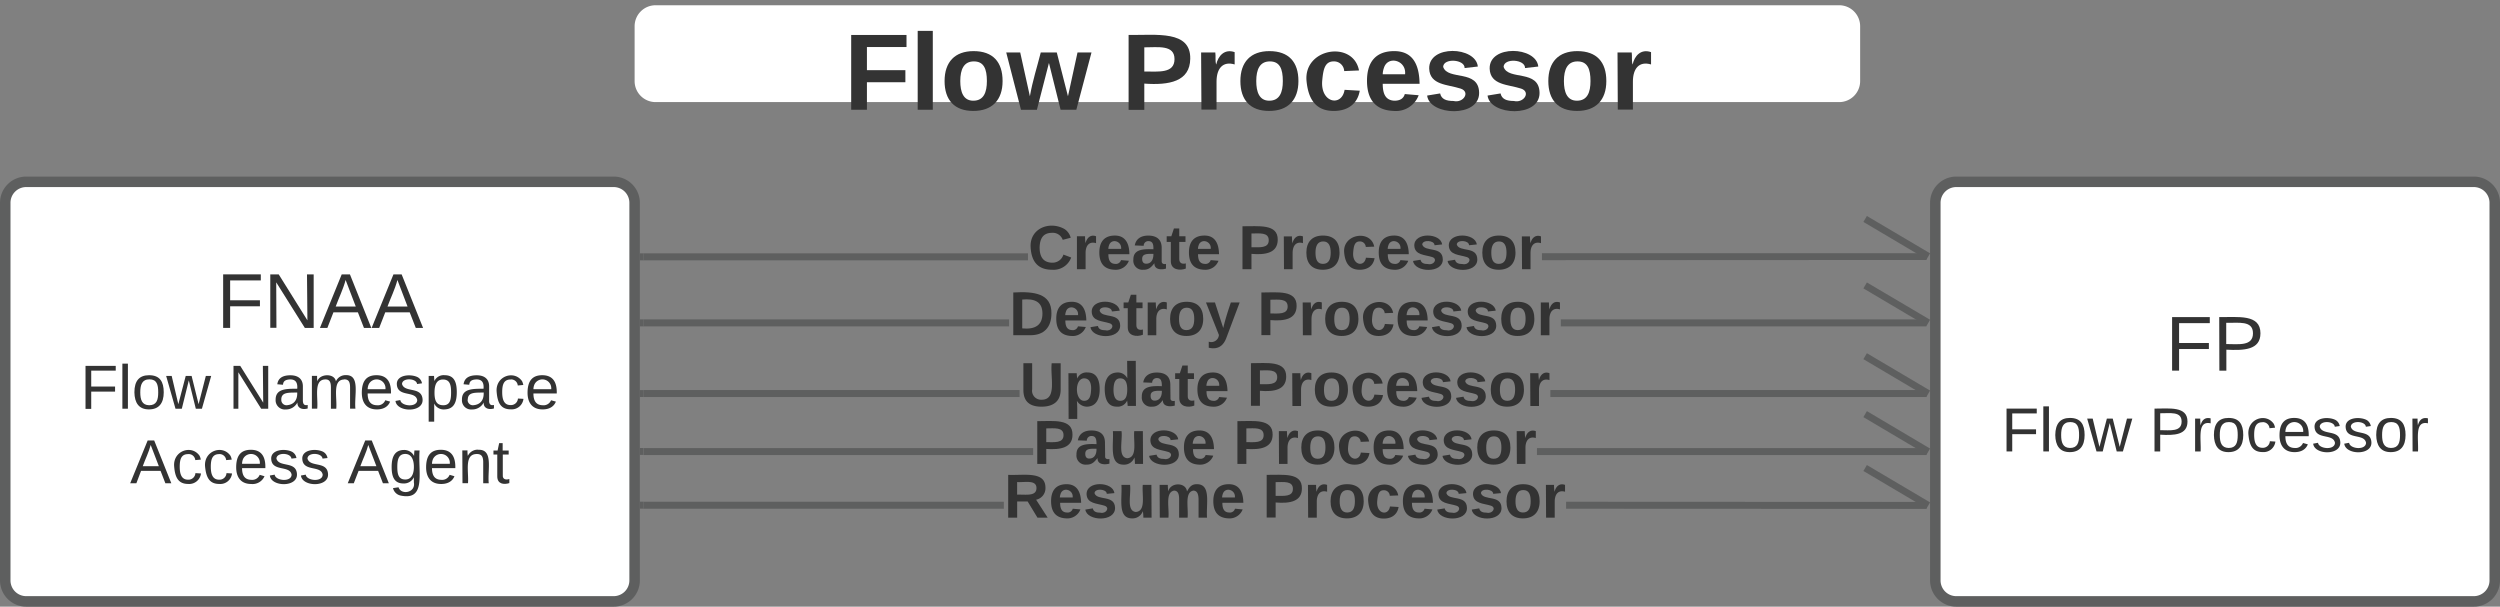 <?xml version="1.0" encoding="UTF-8"?>
<svg data-name="Layer 1" version="1.1" viewBox="0 0 715 173.5" xmlns="http://www.w3.org/2000/svg">
 <rect x="0" y="0" width="715" height="173.5" fill="#808080" stroke="none"/>
 <title>Figure6</title>
 <defs>
  <style>.cls-1,.cls-4{fill:#fff;stroke-width:3px;}.cls-1{stroke:#5e5f5f;}.cls-2{fill:#333;}.cls-3{fill:#5e5f5f;}.cls-4{stroke:#010101;stroke-opacity:0;}</style>
 </defs>
 <path class="cls-1" d="M1.5,58a6,6,0,0,1,6-6h168a6,6,0,0,1,6,6V166a6,6,0,0,1-6,6H7.5a6,6,0,0,1-6-6Z"/>
 <g id="bh">
  <path id="gw" class="cls-2" d="M65.82,80.2v5.68h8.52V87.6H65.82v6.18h-2V78.47H74.59V80.2H65.82"/>
  <path id="gf" class="cls-2" d="M87.18,93.78,79,80.75l.06,13H77.3V78.47h2.41l8.21,13.15L87.8,78.47h1.91V93.78H87.18"/>
  <path id="gz" class="cls-2" d="M104.09,93.78l-1.73-4.45h-7l-1.73,4.45H91.5l6.23-15.31h2.35l6.11,15.31Zm-2.34-6.11-2.9-7.6c-.75,2.78-1.92,5.07-2.84,7.6h5.74"/>
  <path class="cls-2" d="M118.91,93.78l-1.73-4.45h-7l-1.73,4.45h-2.16l6.24-15.31h2.34L121,93.78Zm-2.35-6.11-2.9-7.6c-.74,2.78-1.91,5.07-2.84,7.6h5.74" data-name="gz"/>
 </g>
 <g id="bi">
  <path class="cls-2" d="M26.09,106v4.55h6.82V112H26.09v4.94H24.46V104.64H33.1V106h-7" data-name="gw"/>
  <path id="gx" class="cls-2" d="M35,116.89V104h1.58v12.89H35"/>
  <path id="gj" class="cls-2" d="m42.64 107.31c3.06 0 4.19 1.83 4.19 4.89s-1.33 4.89-4.24 4.89-4.1-1.93-4.15-4.89c0-3.26 1.38-4.89 4.2-4.89zm0 8.59c2.17 0 2.61-1.53 2.61-3.7s-0.39-3.71-2.51-3.71-2.62 1.58-2.62 3.71 0.49 3.65 2.52 3.7"/>
  <path id="gi" class="cls-2" d="M57.75,116.89H56l-2-8.1-2,8.1H50.19l-2.67-9.38H49.1L51,115.6l2.12-8.09h1.68l2,8.09,2.07-8.09h1.53"/>
 </g>
 <g id="bj">
  <path class="cls-2" d="m74.69 116.89-6.52-10.42v10.42h-1.39v-12.25h1.93l6.57 10.52-0.1-10.52h1.53v12.25h-2" data-name="gf"/>
  <path id="gn" class="cls-2" d="M85.06,115.11a3.67,3.67,0,0,1-3.36,2,2.64,2.64,0,0,1-2.87-2.82c0-3.16,3.11-3.11,6.18-3.11.14-1.73-.45-2.67-2-2.67-1.18.05-2,.35-2.07,1.53l-1.63-.14c.24-1.83,1.63-2.57,3.75-2.57s3.56,1,3.56,3.16v4c0,1,.34,1.58,1.38,1.33v1C86.44,117.28,85,116.74,85.06,115.11Zm-4.6-.84A1.49,1.49,0,0,0,82,115.9c2-.15,3.11-1.43,3-3.65-2.13.1-4.55-.25-4.55,2"/>
  <path id="gC" class="cls-2" d="M98.34,108.54c-3.31.15-1.88,5.19-2.17,8.35H94.64v-6c0-1.43-.25-2.47-1.73-2.37-3.26.2-1.88,5.14-2.18,8.35H89.2l0-9.38h1.49a8.79,8.79,0,0,0,.09,1.58c.5-2.18,4.89-2.47,5.29,0a3,3,0,0,1,2.86-1.78c4.2-.1,2.32,5.88,2.72,9.58h-1.53v-6c0-1.43-.25-2.42-1.73-2.37"/>
  <path id="gg" class="cls-2" d="m107.67 107.31c3.11 0 4.25 2.07 4.15 5.23h-6.67c0 2 0.7 3.31 2.62 3.36a2.29 2.29 0 0 0 2.42-1.43l1.38 0.39c-0.54 1.39-1.82 2.23-3.8 2.23-2.86 0-4.34-1.83-4.29-4.94s1.28-4.84 4.19-4.84zm2.57 4a2.53 2.53 0 0 0-4.79-1.38 3.53 3.53 0 0 0-0.3 1.38h5.09"/>
  <path id="gu" class="cls-2" d="M119.28,109.83c-.15-1.68-4.25-1.88-4.3,0,.74,2.61,5.68.59,5.88,4.44s-7.41,3.66-7.75.4l1.38-.25c.2,1.78,4.79,2.22,4.84,0-.5-2.77-5.58-.74-5.83-4.44-.2-2.82,4-3.12,6-2.08a2.48,2.48,0,0,1,1.19,1.73"/>
  <path id="gq" class="cls-2" d="m127.18 107.31c2.72 0 3.46 2 3.46 4.84s-0.79 4.84-3.46 4.94a3 3 0 0 1-3-1.68v5.18h-1.58v-13.08h1.53l0.1 1.48a2.9 2.9 0 0 1 2.95-1.68zm-0.4 8.59c2 0 2.23-1.68 2.23-3.7s-0.3-3.61-2.23-3.66-2.51 1.58-2.51 3.76 0.49 3.6 2.51 3.6"/>
  <path class="cls-2" d="M138.34,115.11a3.66,3.66,0,0,1-3.36,2,2.63,2.63,0,0,1-2.86-2.82c-.05-3.16,3.11-3.11,6.17-3.11.15-1.73-.44-2.67-2-2.67-1.19.05-2,.35-2.08,1.53l-1.63-.14c.25-1.83,1.63-2.57,3.76-2.57s3.55,1,3.55,3.16v4c-.05,1,.35,1.58,1.38,1.33v1C139.72,117.28,138.24,116.74,138.34,115.11Zm-4.59-.84a1.49,1.49,0,0,0,1.58,1.63c2-.15,3.11-1.43,3-3.65-2.12.1-4.54-.25-4.54,2" data-name="gn"/>
  <path id="gp" class="cls-2" d="M146,108.54c-2,0-2.37,1.63-2.37,3.61s.45,3.7,2.37,3.7a2,2,0,0,0,2.13-1.87l1.58.09a3.39,3.39,0,0,1-3.66,3c-2.91,0-3.75-2-4-4.89-.49-4.6,5-6.47,7.26-3.16a3.91,3.91,0,0,1,.35,1.08l-1.58.15a1.89,1.89,0,0,0-2-1.73"/>
  <path class="cls-2" d="m155.08 107.31c3.11 0 4.25 2.07 4.15 5.23h-6.67c0 2 0.69 3.31 2.62 3.36a2.3 2.3 0 0 0 2.42-1.43l1.38 0.39c-0.54 1.39-1.83 2.23-3.8 2.23-2.86 0-4.35-1.83-4.3-4.94s1.29-4.84 4.2-4.84zm2.57 4a2.53 2.53 0 0 0-4.79-1.38 3.53 3.53 0 0 0-0.3 1.38h5.09" data-name="gg"/>
 </g>
 <g id="bk">
  <path class="cls-2" d="M47.3,138.22l-1.38-3.55H40.34L39,138.22H37.23l5-12.24h1.87L49,138.22Zm-1.87-4.89-2.33-6.07c-.59,2.22-1.53,4-2.27,6.07h4.6" data-name="gz"/>
  <path class="cls-2" d="M53.77,129.88c-2,0-2.37,1.63-2.37,3.6s.45,3.71,2.37,3.71a2,2,0,0,0,2.12-1.88l1.59.1a3.4,3.4,0,0,1-3.66,3c-2.91,0-3.75-2-4-4.89-.49-4.59,5-6.47,7.26-3.16a4,4,0,0,1,.35,1.09l-1.58.14a1.89,1.89,0,0,0-2-1.72" data-name="gp"/>
  <path class="cls-2" d="M62.66,129.88c-2,0-2.37,1.63-2.37,3.6s.44,3.71,2.37,3.71a2,2,0,0,0,2.12-1.88l1.58.1a3.38,3.38,0,0,1-3.65,3c-2.91,0-3.75-2-4.05-4.89-.49-4.59,5-6.47,7.26-3.16a4,4,0,0,1,.35,1.09l-1.59.14a1.88,1.88,0,0,0-2-1.72" data-name="gp"/>
  <path class="cls-2" d="m71.75 128.64c3.11 0 4.24 2.08 4.14 5.24h-6.66c0 2 0.69 3.31 2.62 3.35a2.3 2.3 0 0 0 2.42-1.43l1.38 0.4a3.72 3.72 0 0 1-3.8 2.22c-2.87 0-4.35-1.83-4.3-4.94s1.28-4.84 4.2-4.84zm2.56 4a2.53 2.53 0 0 0-4.79-1.38 3.73 3.73 0 0 0-0.29 1.38h5.08" data-name="gg"/>
  <path class="cls-2" d="M83.35,131.16c-.15-1.68-4.25-1.88-4.29,0,.74,2.62,5.67.59,5.87,4.44s-7.41,3.66-7.75.4l1.38-.25c.2,1.78,4.79,2.23,4.84,0-.49-2.76-5.58-.74-5.83-4.44-.19-2.82,4.05-3.11,6-2.08A2.47,2.47,0,0,1,84.78,131" data-name="gu"/>
  <path class="cls-2" d="M92.24,131.16c-.15-1.68-4.25-1.88-4.3,0,.74,2.62,5.68.59,5.88,4.44s-7.41,3.66-7.75.4l1.38-.25c.2,1.78,4.79,2.23,4.84,0-.49-2.76-5.58-.74-5.83-4.44-.19-2.82,4.05-3.11,6-2.08A2.5,2.5,0,0,1,93.67,131" data-name="gu"/>
 </g>
 <g id="g">
  <path class="cls-2" d="m109.52 138.22-1.38-3.55h-5.58l-1.38 3.55h-1.73l5-12.24h1.87l4.89 12.24zm-1.87-4.89-2.32-6.07c-0.6 2.22-1.53 4-2.27 6.07h4.59" data-name="gz"/>
  <path id="gy" class="cls-2" d="M120,128.84c-.49,6.17,2,14.47-5.43,12.89a2.83,2.83,0,0,1-2.17-2.13l1.58-.24c.74,2.32,4.94,1.58,4.39-1.38v-1.49a3.11,3.11,0,0,1-3,1.78c-2.66,0-3.36-2-3.36-4.74s.79-4.79,3.51-4.84a3.16,3.16,0,0,1,2.91,1.73,15.75,15.75,0,0,1,.1-1.58Zm-4.09,8.3c1.77,0,2.46-1.58,2.46-3.61s-.69-3.7-2.46-3.7c-1.93,0-2.28,1.68-2.28,3.7s.3,3.61,2.28,3.61"/>
  <path class="cls-2" d="m126.07 128.64c3.11 0 4.24 2.08 4.15 5.24h-6.67c0 2 0.69 3.31 2.62 3.35a2.3 2.3 0 0 0 2.42-1.43l1.38 0.4c-0.54 1.38-1.83 2.22-3.8 2.22-2.87 0-4.35-1.83-4.3-4.94s1.28-4.84 4.2-4.84zm2.57 4a2.53 2.53 0 0 0-4.79-1.38 3.53 3.53 0 0 0-0.3 1.38h5.09" data-name="gg"/>
  <path id="gr" class="cls-2" d="M136.78,128.64c4.4-.2,2.62,5.73,3,9.58h-1.58v-6c0-1.53-.4-2.42-1.93-2.37-3.55.1-2.17,5-2.42,8.34h-1.58l-.05-9.38h1.48a7.93,7.93,0,0,0,.1,1.58,3.11,3.11,0,0,1,3-1.78"/>
  <path id="gh" class="cls-2" d="M143.8,135.9c-.1,1.19.89,1.43,1.87,1.09v1.18c-1.63.5-3.45.25-3.45-1.92V130h-1.09v-1.14h1.18l.45-2.12h1v2.12h1.72V130H143.8v5.92"/>
 </g>
 <path class="cls-1" d="m553.5 58a6 6 0 0 1 6-6h148a6 6 0 0 1 6 6v108a6 6 0 0 1-6 6h-148a6 6 0 0 1-6-6z"/>
 <g id="bl">
  <path class="cls-2" d="M623.22,92.42V98.1h8.52v1.72h-8.52V106h-2V90.69H632v1.73h-8.77" data-name="gw"/>
  <path id="gm" class="cls-2" d="M634.7,90.69c5.37.06,11.79-.93,11.79,4.63,0,4.81-4.75,4.94-9.75,4.69v6h-2Zm2,7.71c3.52,0,7.65.68,7.65-3.08s-4.19-2.9-7.65-3V98.4"/>
 </g>
 <g data-name="bi">
  <path class="cls-2" d="m575.5 118.24v4.55h6.81v1.38h-6.81v4.94h-1.63v-12.25h8.64v1.38h-7" data-name="gw"/>
  <path class="cls-2" d="M584.39,129.11V116.22H586v12.89h-1.58" data-name="gx"/>
  <path class="cls-2" d="m592 119.53c3.06 0 4.2 1.82 4.2 4.89s-1.33 4.89-4.25 4.89-4.1-1.93-4.14-4.89c0.04-3.26 1.42-4.89 4.19-4.89zm0 8.59c2.18 0 2.62-1.53 2.62-3.7s-0.39-3.71-2.52-3.71-2.61 1.58-2.61 3.71 0.49 3.65 2.51 3.7" data-name="gj"/>
  <path class="cls-2" d="m607.15 129.11h-1.77l-2-8.1-2 8.1h-1.78l-2.67-9.39h1.58l1.93 8.1 2.12-8.1h1.68l2 8.1 2.07-8.1h1.53" data-name="gi"/>
 </g>
 <g id="bm">
  <path class="cls-2" d="M616.19,116.86c4.3,0,9.43-.74,9.43,3.7,0,3.86-3.8,4-7.8,3.76v4.79h-1.63Zm1.63,6.17c2.82,0,6.12.55,6.12-2.47s-3.35-2.32-6.12-2.37V123" data-name="gm"/>
  <path id="gk" class="cls-2" d="M632.19,121.06c-3.85-.79-2.62,4.49-2.81,8.05H627.8l0-9.39h1.48a11.79,11.79,0,0,0,.1,1.93c.29-1.33,1.13-2.42,2.86-2v1.43"/>
  <path class="cls-2" d="m637.38 119.53c3.06 0 4.19 1.82 4.19 4.89s-1.33 4.89-4.24 4.89-4.1-1.93-4.15-4.89c0-3.26 1.38-4.89 4.2-4.89zm0 8.59c2.17 0 2.61-1.53 2.61-3.7s-0.39-3.71-2.51-3.71-2.62 1.58-2.62 3.71 0.49 3.65 2.52 3.7" data-name="gj"/>
  <path class="cls-2" d="M647.06,120.76c-2,0-2.37,1.63-2.37,3.61s.44,3.7,2.37,3.7a2,2,0,0,0,2.12-1.88l1.58.1a3.39,3.39,0,0,1-3.65,3c-2.92,0-3.76-2-4.05-4.89-.5-4.6,5-6.47,7.25-3.16a3.91,3.91,0,0,1,.35,1.08l-1.58.15a1.89,1.89,0,0,0-2-1.73" data-name="gp"/>
  <path class="cls-2" d="m656.14 119.53c3.11 0 4.25 2.07 4.15 5.23h-6.67c0 2 0.69 3.31 2.62 3.36a2.3 2.3 0 0 0 2.42-1.43l1.38 0.39c-0.54 1.39-1.82 2.23-3.8 2.23-2.86 0-4.34-1.83-4.3-4.94s1.29-4.84 4.2-4.84zm2.57 4a2.53 2.53 0 0 0-4.79-1.39 3.58 3.58 0 0 0-0.3 1.39h5.09" data-name="gg"/>
  <path class="cls-2" d="M667.75,122.05c-.15-1.68-4.25-1.88-4.3,0,.74,2.61,5.68.59,5.88,4.44s-7.41,3.65-7.76.4l1.39-.25c.19,1.78,4.79,2.22,4.84,0-.5-2.77-5.58-.74-5.83-4.45-.2-2.81,4-3.11,6-2.07a2.48,2.48,0,0,1,1.19,1.73" data-name="gu"/>
  <path class="cls-2" d="M676.64,122.05c-.15-1.68-4.25-1.88-4.3,0,.74,2.61,5.68.59,5.88,4.44s-7.41,3.65-7.76.4l1.39-.25c.19,1.78,4.79,2.22,4.84,0-.5-2.77-5.58-.74-5.83-4.45-.2-2.81,4-3.11,6-2.07a2.48,2.48,0,0,1,1.19,1.73" data-name="gu"/>
  <path class="cls-2" d="m683.8 119.53c3.06 0 4.19 1.82 4.19 4.89s-1.33 4.89-4.24 4.89-4.1-1.93-4.15-4.89c0-3.26 1.4-4.89 4.2-4.89zm0 8.59c2.17 0 2.61-1.53 2.61-3.7s-0.39-3.71-2.51-3.71-2.62 1.58-2.62 3.71 0.49 3.65 2.52 3.7" data-name="gj"/>
  <path class="cls-2" d="M694.36,121.06c-3.85-.79-2.61,4.49-2.81,8.05H690l-.05-9.39h1.48a11.79,11.79,0,0,0,.1,1.93c.3-1.33,1.14-2.42,2.86-2v1.43" data-name="gk"/>
 </g>
 <path class="cls-3" d="m294 74.45h-110v-2h110m257 1.9-110 0.06v-2h110"/>
 <path class="cls-3" d="m184 74.45h-1v-2h1m368 0-1 1.72-18.07-10.7 1-1.7"/>
 <g id="aT">
  <path id="hq" class="cls-2" d="M297.33,70.78c0,2.62,1,4.3,3.6,4.35a3.25,3.25,0,0,0,3.21-2.32l2.22.84a5.37,5.37,0,0,1-5.43,3.5c-4.05,0-5.92-2.27-6.17-6.37-.35-5.43,5.38-7.7,9.68-5.28A4.21,4.21,0,0,1,306.22,68l-2.28.59a3,3,0,0,0-3.06-2c-2.57,0-3.5,1.67-3.55,4.24"/>
  <path class="cls-2" d="M313.48,69.55c-1.93-.59-3,.64-3,2.81V77H308L308,67.57h2.32a13.62,13.62,0,0,0,.15,2c.3-1.39,1.34-2.62,3-2v2" data-name="gZ"/>
  <path class="cls-2" d="M322.86,74.58a4,4,0,0,1-4.05,2.57c-3-.1-4.4-1.82-4.4-4.94s1.49-4.84,4.45-4.84S323,69.6,323,72.71h-6c0,1.53.4,2.71,1.93,2.76a1.52,1.52,0,0,0,1.68-1.08Zm-2.22-3.4c.24-2.27-2.82-3.11-3.46-1a3.21,3.21,0,0,0-.2,1h3.66" data-name="gY"/>
  <path id="ho" class="cls-2" d="M330.17,75.28c-.79.93-1.48,1.92-3.16,1.87a2.6,2.6,0,0,1-2.87-2.86c-.05-3,2.72-3.11,5.73-3,.05-1.29-.15-2.32-1.38-2.32a1.28,1.28,0,0,0-1.39,1.33l-2.56-.1c.34-1.88,1.77-2.86,4-2.82s3.65,1.09,3.7,3.36l0,4c0,.69.59.89,1.23.74v1.34C332.09,77.25,330.07,77.1,330.17,75.28Zm-2.37.14c1.43,0,2.12-1.18,2.07-2.81-1.58,0-3.26-.15-3.21,1.48,0,.84.4,1.33,1.14,1.33"/>
  <path id="hl" class="cls-2" d="M339.15,76.81c-1.77.69-4.29.34-4.29-2.08V69.2h-1.19V67.57H335l.74-2.22h1.53v2.22h1.78V69.2h-1.78v4.89c0,1.14.79,1.53,1.87,1.24v1.48"/>
  <path class="cls-2" d="M348.49,74.58a4,4,0,0,1-4.05,2.57c-3-.1-4.4-1.82-4.4-4.94s1.48-4.84,4.45-4.84,4.1,2.23,4.15,5.34h-6c0,1.53.4,2.71,1.93,2.76a1.52,1.52,0,0,0,1.68-1.08Zm-2.22-3.4c.24-2.27-2.82-3.11-3.46-1a3.21,3.21,0,0,0-.2,1h3.66" data-name="gY"/>
 </g>
 <g id="bn">
  <path id="hA" class="cls-2" d="M355.35,64.71c4.59.05,10.18-.79,10.08,3.9-.05,3.7-3.41,4.35-7.51,4V77h-2.57Zm2.57,6c2.32,0,4.94.35,4.94-2s-2.67-1.93-4.94-1.93v4"/>
  <path class="cls-2" d="M372.69,69.55c-1.93-.59-3,.64-3,2.81V77h-2.47l-.05-9.39h2.33a12.39,12.39,0,0,0,.14,2c.3-1.39,1.34-2.62,3-2v2" data-name="gZ"/>
  <path id="hd" class="cls-2" d="m378.36 67.37c3.17 0 4.75 1.78 4.75 4.89s-1.73 4.89-4.79 4.89-4.7-1.78-4.7-4.89 1.68-4.89 4.74-4.89zm0 8.1c1.72 0 2.22-1.38 2.22-3.21s-0.5-3.21-2.13-3.21-2.22 1.29-2.22 3.21 0.5 3.21 2.13 3.21"/>
  <path id="hu" class="cls-2" d="M393.13,73.84c-.35,2.08-1.88,3.31-4.25,3.31-2.91,0-4.15-1.87-4.44-4.84-.59-5.43,7.6-6.76,8.59-1.77l-2.42.09a1.66,1.66,0,0,0-1.73-1.58c-1.48,0-1.73,1.39-1.87,3.16-.3,3.66,3.21,4.3,3.65,1.49"/>
  <path class="cls-2" d="M402.76,74.58a4,4,0,0,1-4.05,2.57c-3-.1-4.39-1.82-4.39-4.94s1.48-4.84,4.44-4.84,4.1,2.23,4.15,5.34h-6c0,1.53.4,2.71,1.93,2.76a1.52,1.52,0,0,0,1.68-1.08Zm-2.22-3.4c.24-2.27-2.82-3.11-3.46-1a3.21,3.21,0,0,0-.2,1h3.66" data-name="gY"/>
  <path id="hc" class="cls-2" d="M410.27,70.14c.05-1.43-3.46-1.68-3.51-.2.74,2.27,5.83.35,5.88,4.25.05,4.1-8.1,3.75-8.5.44l2.13-.34c.19.94,1,1.23,2.17,1.23,1.63.4,2.81-1.48,1.18-2-2.12-.69-5-.54-5.13-3.26-.1-3.95,7.6-3.66,7.95-.35"/>
  <path class="cls-2" d="M420.14,70.14c.05-1.43-3.45-1.68-3.5-.2.74,2.27,5.82.35,5.87,4.25.05,4.1-8.1,3.75-8.49.44l2.12-.34c.2.94,1,1.23,2.18,1.23,1.62.4,2.81-1.48,1.18-2-2.12-.69-5-.54-5.14-3.26-.09-3.95,7.61-3.66,8-.35" data-name="hc"/>
  <path class="cls-2" d="m428.69 67.37c3.16 0 4.74 1.78 4.74 4.89s-1.73 4.89-4.79 4.89-4.7-1.78-4.7-4.89 1.68-4.89 4.75-4.89zm-0.05 8.1c1.72 0 2.22-1.38 2.22-3.21s-0.5-3.21-2.13-3.21-2.22 1.29-2.22 3.21 0.5 3.21 2.13 3.21" data-name="hd"/>
  <path class="cls-2" d="M440.73,69.55c-1.92-.59-3,.64-3,2.81V77H435.3l-.05-9.39h2.32a13.62,13.62,0,0,0,.15,2c.3-1.39,1.34-2.62,3-2v2" data-name="gZ"/>
 </g>
 <path class="cls-3" d="m288.6 93.35h-104.6v-2h104.6m262.35 2h-104.56v-2h104.55"/>
 <path class="cls-3" d="M184,93.35h-1v-2h1m368,.1-1,1.73-18.07-10.7,1-1.7"/>
 <g id="bo">
  <path id="hw" class="cls-2" d="M289.8,83.65c5.92-.35,11,.24,10.91,6,0,4-2.17,6.22-6,6.22H289.8Zm2.56,10.27c3.66.35,5.78-.89,5.78-4.25s-2.22-4.34-5.78-4v8.3"/>
  <path class="cls-2" d="M310.54,93.52a4,4,0,0,1-4.05,2.57c-3-.1-4.4-1.82-4.4-4.94s1.48-4.84,4.45-4.84,4.1,2.23,4.15,5.34h-6c0,1.53.4,2.71,1.93,2.76a1.52,1.52,0,0,0,1.68-1.08Zm-2.22-3.4c.24-2.27-2.82-3.11-3.46-1a3.21,3.21,0,0,0-.2,1h3.66" data-name="gY"/>
  <path class="cls-2" d="M318,89.08c0-1.43-3.45-1.68-3.5-.2.74,2.27,5.82.35,5.87,4.25,0,4.1-8.09,3.75-8.49.44l2.12-.34c.2.94,1,1.23,2.18,1.23,1.63.4,2.81-1.48,1.18-2-2.12-.69-5-.55-5.13-3.26-.1-4,7.6-3.66,8-.35" data-name="hc"/>
  <path class="cls-2" d="M326.83,95.75c-1.77.69-4.29.34-4.29-2.08V88.14h-1.19V86.51h1.34l.74-2.22H325v2.22h1.77v1.63H325V93c0,1.14.79,1.53,1.87,1.24v1.48" data-name="hl"/>
  <path class="cls-2" d="M333.7,88.49c-1.93-.6-3,.64-3,2.81v4.59h-2.46l0-9.38h2.32a12.35,12.35,0,0,0,.15,2c.29-1.39,1.33-2.62,3-2v2" data-name="gZ"/>
  <path class="cls-2" d="m339.38 86.31c3.16 0 4.74 1.78 4.74 4.89s-1.73 4.89-4.79 4.89-4.69-1.78-4.69-4.89 1.68-4.89 4.74-4.89zm-0.05 8.1c1.73 0 2.22-1.38 2.22-3.21s-0.49-3.2-2.12-3.2-2.23 1.29-2.23 3.21 0.5 3.21 2.13 3.21" data-name="hd"/>
  <path id="hB" class="cls-2" d="M350.83,96.39c-.74,2.12-2.12,3.75-5.13,3.06V97.72a2.2,2.2,0,0,0,2.91-1.92l-3.7-9.29h2.57l2.37,7.31c.59-2.57,1.38-4.94,2.17-7.31h2.52"/>
 </g>
 <g data-name="bn">
  <path class="cls-2" d="M360.76,83.65c4.59,0,10.17-.79,10.07,3.9-.05,3.7-3.4,4.34-7.5,4v4.29h-2.57Zm2.57,6c2.32,0,4.94.35,4.94-2s-2.67-1.93-4.94-1.93v4" data-name="hA"/>
  <path class="cls-2" d="M378.09,88.49c-1.92-.6-3,.64-3,2.81v4.59h-2.47l-.05-9.38h2.32a12.35,12.35,0,0,0,.15,2c.3-1.39,1.33-2.62,3-2v2" data-name="gZ"/>
  <path class="cls-2" d="m383.77 86.31c3.16 0 4.74 1.78 4.74 4.89s-1.73 4.89-4.79 4.89-4.72-1.78-4.72-4.89 1.71-4.89 4.77-4.89zm0 8.1c1.73 0 2.22-1.38 2.22-3.21s-0.54-3.2-2.17-3.2-2.22 1.29-2.22 3.21 0.49 3.21 2.12 3.21" data-name="hd"/>
  <path class="cls-2" d="M398.54,92.78c-.35,2.08-1.88,3.31-4.25,3.31-2.91,0-4.15-1.87-4.44-4.84-.6-5.43,7.6-6.76,8.59-1.77l-2.42.09A1.66,1.66,0,0,0,394.29,88c-1.48,0-1.73,1.39-1.88,3.16-.29,3.66,3.21,4.3,3.66,1.49" data-name="hu"/>
  <path class="cls-2" d="M408.17,93.52a4,4,0,0,1-4.05,2.57c-3-.1-4.4-1.82-4.4-4.94s1.48-4.84,4.45-4.84,4.1,2.23,4.14,5.34h-6c0,1.53.4,2.71,1.93,2.76a1.52,1.52,0,0,0,1.68-1.08Zm-2.23-3.4c.25-2.27-2.81-3.11-3.45-1a3.21,3.21,0,0,0-.2,1h3.65" data-name="gY"/>
  <path class="cls-2" d="M415.67,89.08c.05-1.43-3.45-1.68-3.5-.2.74,2.27,5.82.35,5.87,4.25,0,4.1-8.1,3.75-8.49.44l2.12-.34c.2.94,1,1.23,2.18,1.23,1.63.4,2.81-1.48,1.18-2-2.12-.69-5-.55-5.13-3.26-.1-4,7.6-3.66,8-.35" data-name="hc"/>
  <path class="cls-2" d="M425.55,89.08c.05-1.43-3.46-1.68-3.51-.2.74,2.27,5.83.35,5.88,4.25.05,4.1-8.1,3.75-8.49.44l2.12-.34c.2.94,1,1.23,2.17,1.23,1.63.4,2.82-1.48,1.19-2-2.13-.69-5-.55-5.14-3.26-.1-4,7.61-3.66,8-.35" data-name="hc"/>
  <path class="cls-2" d="m434.09 86.31c3.16 0 4.74 1.78 4.74 4.89s-1.72 4.89-4.79 4.89-4.69-1.78-4.69-4.89 1.65-4.89 4.74-4.89zm0 8.1c1.73 0 2.23-1.38 2.23-3.21s-0.5-3.21-2.13-3.21-2.22 1.29-2.22 3.21 0.49 3.21 2.12 3.21" data-name="hd"/>
  <path class="cls-2" d="M446.14,88.49c-1.92-.6-3,.64-3,2.81v4.59h-2.47l0-9.38H443a12.35,12.35,0,0,0,.15,2c.3-1.39,1.33-2.62,3-2v2" data-name="gZ"/>
 </g>
 <path class="cls-3" d="M551,111.55v2H443.4v-2m-259.4,2v-2H291.6v2"/>
 <path class="cls-3" d="M184,113.55h-1v-2h1m368,.15-1,1.72-18.07-10.7,1-1.7"/>
 <g id="aJ">
  <path id="hh" class="cls-2" d="m303.35 111.42c0 3.41-2.17 4.89-5.48 4.89s-5.18-1.43-5.18-4.79v-7.65h2.51v7.45a2.58 2.58 0 0 0 2.72 3c4.44 0 2.42-6.42 2.86-10.42h2.57v7.55"/>
  <path id="hm" class="cls-2" d="M311.06,106.53c2.61,0,3.45,2.18,3.45,4.84s-.94,4.84-3.6,4.94a3.4,3.4,0,0,1-2.92-1.68c.15,1.63.1,3.41.1,5.19h-2.47l-.05-13.09h2.37a13.22,13.22,0,0,0,.15,1.53A2.87,2.87,0,0,1,311.06,106.53Zm-1,8.1c1.63,0,1.92-1.53,2-3.26s-.44-3.16-2-3.16c-2.77,0-2.72,6.42,0,6.42"/>
  <path id="hn" class="cls-2" d="m319.55 106.53a3 3 0 0 1 2.86 1.68l-0.05-5h2.47l0.05 12.89h-2.37a13.44 13.44 0 0 0-0.15-1.53 2.94 2.94 0 0 1-3 1.73c-2.57 0-3.36-2.22-3.41-4.89s0.93-4.78 3.6-4.88zm0.84 8.1c1.63 0 2-1.48 2-3.26s-0.44-3.16-2-3.16-1.88 1.48-1.93 3.21c0 2.13 0.64 3.21 1.93 3.21"/>
  <path class="cls-2" d="M332.59,114.43c-.79.94-1.49,1.93-3.16,1.88a2.6,2.6,0,0,1-2.87-2.86c-.05-3,2.72-3.11,5.73-3,0-1.28-.15-2.32-1.38-2.32a1.29,1.29,0,0,0-1.39,1.34l-2.56-.1c.34-1.88,1.77-2.87,4.05-2.82s3.65,1.09,3.7,3.36l.05,4c-.05.69.59.89,1.23.74V116C334.51,116.41,332.49,116.26,332.59,114.43Zm-2.37.15c1.43,0,2.12-1.18,2.07-2.81-1.58,0-3.26-.15-3.21,1.48,0,.84.4,1.33,1.14,1.33" data-name="ho"/>
  <path class="cls-2" d="M341.57,116c-1.77.69-4.29.34-4.29-2.08v-5.53h-1.19v-1.63h1.34l.74-2.22h1.53v2.22h1.78v1.63H339.7v4.89c-.05,1.14.79,1.53,1.87,1.23V116" data-name="hl"/>
  <path class="cls-2" d="M350.91,113.74a4,4,0,0,1-4.05,2.57c-3-.1-4.4-1.83-4.4-4.94s1.48-4.84,4.45-4.84,4.1,2.23,4.15,5.34h-6c0,1.53.4,2.71,1.93,2.76a1.52,1.52,0,0,0,1.68-1.08Zm-2.22-3.4c.24-2.28-2.82-3.12-3.46-1a3.21,3.21,0,0,0-.2,1h3.66" data-name="gY"/>
 </g>
 <g data-name="bn">
  <path class="cls-2" d="M357.77,103.87c4.59,0,10.17-.79,10.08,3.9-.05,3.7-3.41,4.34-7.51,4v4.29h-2.57Zm2.57,6c2.32,0,4.94.35,4.94-2s-2.67-1.93-4.94-1.93v4" data-name="hA"/>
  <path class="cls-2" d="M375.1,108.71c-1.92-.6-3,.64-3,2.81v4.59h-2.47l-.05-9.38h2.32a12.35,12.35,0,0,0,.15,2c.3-1.39,1.34-2.62,3-2v2" data-name="gZ"/>
  <path class="cls-2" d="m380.78 106.53c3.16 0 4.74 1.78 4.74 4.89s-1.72 4.89-4.79 4.89-4.69-1.78-4.69-4.89 1.68-4.89 4.74-4.89zm0 8.1c1.73 0 2.23-1.38 2.23-3.21s-0.5-3.21-2.13-3.21-2.22 1.29-2.22 3.21 0.49 3.21 2.12 3.21" data-name="hd"/>
  <path class="cls-2" d="M395.55,113c-.35,2.08-1.88,3.31-4.25,3.31-2.91,0-4.15-1.88-4.44-4.84-.6-5.43,7.6-6.76,8.59-1.78l-2.42.1a1.66,1.66,0,0,0-1.73-1.58c-1.48,0-1.73,1.39-1.87,3.16-.3,3.66,3.21,4.3,3.65,1.48" data-name="hu"/>
  <path class="cls-2" d="M405.18,113.74a4,4,0,0,1-4.05,2.57c-3-.1-4.4-1.83-4.4-4.94s1.49-4.84,4.45-4.84,4.1,2.23,4.15,5.34h-6c0,1.53.4,2.71,1.93,2.76a1.52,1.52,0,0,0,1.68-1.08Zm-2.22-3.4c.24-2.28-2.82-3.12-3.46-1a3.21,3.21,0,0,0-.2,1H403" data-name="gY"/>
  <path class="cls-2" d="M412.68,109.3c.05-1.43-3.45-1.68-3.5-.2.74,2.27,5.83.35,5.88,4.25,0,4.1-8.1,3.75-8.5.44l2.12-.34c.2.94,1,1.23,2.18,1.23,1.63.4,2.81-1.48,1.18-2-2.12-.69-5-.55-5.13-3.26-.1-4,7.6-3.66,7.95-.35" data-name="hc"/>
  <path class="cls-2" d="M422.56,109.3c.05-1.43-3.46-1.68-3.5-.2.74,2.27,5.82.35,5.87,4.25.05,4.1-8.1,3.75-8.49.44l2.12-.34c.2.94,1,1.23,2.17,1.23,1.63.4,2.82-1.48,1.19-2-2.12-.69-5-.55-5.14-3.26-.1-4,7.61-3.66,8-.35" data-name="hc"/>
  <path class="cls-2" d="m431.1 106.53c3.16 0 4.75 1.78 4.75 4.89s-1.73 4.89-4.79 4.89-4.7-1.78-4.7-4.89 1.64-4.89 4.74-4.89zm0 8.1c1.72 0 2.22-1.38 2.22-3.21s-0.5-3.21-2.13-3.21-2.22 1.29-2.22 3.21 0.5 3.21 2.13 3.21" data-name="hd"/>
  <path class="cls-2" d="M443.15,108.71c-1.92-.6-3,.64-3,2.81v4.59h-2.47l-.05-9.38H440a12.35,12.35,0,0,0,.15,2c.3-1.39,1.33-2.62,3-2v2" data-name="gZ"/>
 </g>
 <path class="cls-3" d="m551 128.15v2h-111.43v-2m-255.52 2v-2h111.43v2"/>
 <path class="cls-3" d="m184 130.12h-1v-2h1m368 0.17-1 1.71-18.07-10.7 1-1.72"/>
 <g id="bp">
  <path class="cls-2" d="M296.66,120.45c4.59,0,10.17-.79,10.07,3.9,0,3.7-3.4,4.34-7.5,4.05v4.29h-2.57Zm2.57,6c2.32,0,4.94.35,4.94-2s-2.67-1.93-4.94-1.93v4" data-name="hA"/>
  <path class="cls-2" d="M313.9,131c-.79.94-1.49,1.93-3.17,1.88a2.6,2.6,0,0,1-2.86-2.86c-.05-3,2.72-3.12,5.73-3,0-1.28-.15-2.32-1.38-2.32a1.29,1.29,0,0,0-1.39,1.34l-2.56-.1c.34-1.88,1.77-2.87,4.05-2.82s3.65,1.09,3.7,3.36l.05,4.05c-.05.69.59.89,1.23.74v1.33C315.82,133,313.8,132.84,313.9,131Zm-2.38.15c1.44,0,2.13-1.18,2.08-2.81-1.58,0-3.26-.15-3.21,1.48,0,.84.39,1.33,1.13,1.33" data-name="ho"/>
  <path id="hr" class="cls-2" d="M321.4,132.89c-4.29.05-2.86-5.58-3.11-9.58h2.47c.35,2.81-1.14,7.41,1.63,7.75,3-.24,1.73-4.79,2-7.75h2.47l.05,9.38h-2.32a10.9,10.9,0,0,0-.15-1.87,3.07,3.07,0,0,1-3,2.07"/>
  <path class="cls-2" d="M334.78,125.88c.05-1.43-3.45-1.68-3.5-.2.74,2.27,5.83.35,5.87,4.25.05,4.1-8.09,3.75-8.49.44l2.12-.34c.2.93,1,1.23,2.18,1.23,1.63.4,2.81-1.48,1.18-2-2.12-.7-5-.55-5.13-3.26-.1-4,7.6-3.66,7.95-.35" data-name="hc"/>
  <path class="cls-2" d="M347,130.32a4,4,0,0,1-4,2.57c-3-.1-4.39-1.83-4.39-4.94s1.48-4.84,4.44-4.84,4.1,2.22,4.15,5.34h-6c0,1.53.4,2.71,1.93,2.76a1.51,1.51,0,0,0,1.68-1.09Zm-2.22-3.41c.25-2.27-2.82-3.11-3.46-1a3.14,3.14,0,0,0-.2,1h3.66" data-name="gY"/>
 </g>
 <g data-name="bn">
  <path class="cls-2" d="M353.9,120.45c4.59,0,10.17-.79,10.07,3.9-.05,3.7-3.41,4.34-7.51,4.05v4.29H353.9Zm2.56,6c2.32,0,4.94.35,4.94-2s-2.67-1.93-4.94-1.93v4" data-name="hA"/>
  <path class="cls-2" d="M371.23,125.29c-1.93-.6-3,.64-3,2.81v4.59H365.8l-.05-9.38h2.32a12.35,12.35,0,0,0,.15,2c.29-1.39,1.33-2.62,3-2v2" data-name="gZ"/>
  <path class="cls-2" d="m376.91 123.11c3.16 0 4.74 1.78 4.74 4.89s-1.73 4.89-4.79 4.89-4.69-1.78-4.69-4.89 1.68-4.89 4.74-4.89zm-0.05 8.1c1.73 0 2.22-1.38 2.22-3.21s-0.49-3.21-2.12-3.21-2.23 1.29-2.23 3.21 0.5 3.21 2.13 3.21" data-name="hd"/>
  <path class="cls-2" d="M391.67,129.58c-.34,2.08-1.87,3.31-4.24,3.31-2.92,0-4.15-1.88-4.45-4.84-.59-5.43,7.61-6.76,8.59-1.78l-2.42.1a1.65,1.65,0,0,0-1.72-1.58c-1.49,0-1.73,1.38-1.88,3.16-.3,3.66,3.21,4.3,3.65,1.48" data-name="hu"/>
  <path class="cls-2" d="M401.3,130.32a4,4,0,0,1-4.05,2.57c-3-.1-4.39-1.83-4.39-4.94s1.48-4.84,4.44-4.84,4.1,2.22,4.15,5.34h-6c0,1.53.39,2.71,1.92,2.76a1.51,1.51,0,0,0,1.68-1.09Zm-2.22-3.41c.25-2.27-2.81-3.11-3.46-1a3.15,3.15,0,0,0-.19,1h3.65" data-name="gY"/>
  <path class="cls-2" d="M408.81,125.88c.05-1.43-3.46-1.68-3.51-.2.74,2.27,5.83.35,5.88,4.25.05,4.1-8.1,3.75-8.49.44l2.12-.34c.2.93,1,1.23,2.17,1.23,1.63.4,2.82-1.48,1.19-2-2.13-.7-5-.55-5.14-3.26-.1-4,7.61-3.66,8-.35" data-name="hc"/>
  <path class="cls-2" d="M418.69,125.88c0-1.43-3.46-1.68-3.51-.2.74,2.27,5.83.35,5.88,4.25.05,4.1-8.1,3.75-8.5.44l2.13-.34c.19.93,1,1.23,2.17,1.23,1.63.4,2.81-1.48,1.18-2-2.12-.7-5-.55-5.13-3.26-.1-4,7.6-3.66,7.95-.35" data-name="hc"/>
  <path class="cls-2" d="m427.23 123.11c3.16 0 4.74 1.78 4.74 4.89s-1.73 4.89-4.79 4.89-4.69-1.78-4.69-4.89 1.68-4.89 4.74-4.89zm-0.05 8.1c1.73 0 2.22-1.38 2.22-3.21s-0.49-3.21-2.12-3.21-2.22 1.29-2.22 3.21 0.49 3.21 2.12 3.21" data-name="hd"/>
  <path class="cls-2" d="M439.28,125.29c-1.93-.6-3,.64-3,2.81v4.59h-2.46l-.05-9.38h2.32a12.35,12.35,0,0,0,.15,2c.29-1.39,1.33-2.62,3-2v2" data-name="gZ"/>
 </g>
 <path class="cls-3" d="m551 143.55v2l-103.1-0.05v-2m-263.9 2v-2h103.1v2"/>
 <path class="cls-3" d="M184,145.47h-1v-2h1m368,.21-1,1.72-18.07-10.7,1-1.7"/>
 <g id="bq">
  <path class="cls-2" d="M299,139.47a3.35,3.35,0,0,1-2.67,3.45l3.31,5.14h-2.92l-2.81-4.64h-3v4.64h-2.57V135.81C292.88,136,299,134.68,299,139.47Zm-8.1,2c2.37-.1,5.53.59,5.53-1.87s-3.26-1.59-5.53-1.73v3.6" data-name="hb"/>
  <path class="cls-2" d="M309,145.69a4,4,0,0,1-4,2.57c-3-.1-4.39-1.83-4.39-4.94s1.48-4.84,4.44-4.84,4.1,2.22,4.15,5.33h-6c0,1.53.4,2.72,1.93,2.77a1.52,1.52,0,0,0,1.68-1.09Zm-2.22-3.41c.25-2.27-2.82-3.11-3.46-1a3.26,3.26,0,0,0-.2,1h3.66" data-name="gY"/>
  <path class="cls-2" d="M316.54,141.24c0-1.43-3.46-1.67-3.51-.19.74,2.27,5.83.34,5.88,4.24,0,4.1-8.1,3.76-8.5.45l2.13-.35c.19.94,1,1.24,2.17,1.24,1.63.39,2.81-1.48,1.18-2-2.12-.69-5-.54-5.13-3.26-.1-4,7.6-3.65,7.95-.34" data-name="hc"/>
  <path class="cls-2" d="M323.85,148.26c-4.3.05-2.87-5.58-3.12-9.58h2.47c.35,2.81-1.13,7.4,1.63,7.75,3-.25,1.73-4.79,2-7.75h2.47l.05,9.38H327a11.11,11.11,0,0,0-.15-1.88,3.09,3.09,0,0,1-3,2.08" data-name="hr"/>
  <path id="hs" class="cls-2" d="M341.33,140.31c-2.62.44-1.39,4.93-1.68,7.75h-2.42v-5.29c0-1.33-.25-2.41-1.43-2.46-2.62.49-1.34,4.93-1.63,7.75H331.7l-.05-9.38H334a10.9,10.9,0,0,0,.15,1.87c.49-2.61,5-2.76,5.33,0,.64-1.08,1.19-2.12,2.91-2.07,4.05.05,2.52,5.73,2.82,9.58h-2.42v-5.29c-.05-1.23-.25-2.37-1.43-2.46"/>
  <path class="cls-2" d="M355.4,145.69a4,4,0,0,1-4,2.57c-3-.1-4.39-1.83-4.39-4.94s1.48-4.84,4.44-4.84,4.1,2.22,4.15,5.33h-6c0,1.53.4,2.72,1.93,2.77a1.52,1.52,0,0,0,1.68-1.09Zm-2.22-3.41c.25-2.27-2.82-3.11-3.46-1a3.26,3.26,0,0,0-.2,1h3.66" data-name="gY"/>
 </g>
 <g data-name="bn">
  <path class="cls-2" d="M362.27,135.81c4.59.05,10.17-.79,10.07,3.9,0,3.71-3.41,4.35-7.51,4v4.3h-2.56Zm2.56,6c2.32,0,4.94.34,4.94-2s-2.67-1.92-4.94-1.92v3.95" data-name="hA"/>
  <path class="cls-2" d="M379.6,140.65c-1.93-.59-3,.64-3,2.82v4.59h-2.47l-.05-9.38h2.32a12.13,12.13,0,0,0,.15,2c.29-1.38,1.33-2.62,3-2v2" data-name="gZ"/>
  <path class="cls-2" d="m385.28 138.48c3.16 0 4.74 1.78 4.74 4.89s-1.73 4.89-4.79 4.89-4.69-1.78-4.69-4.89 1.68-4.89 4.74-4.89zm0 8.1c1.73 0 2.22-1.39 2.22-3.21 0-2-0.49-3.21-2.12-3.21s-2.23 1.28-2.23 3.21c0 1.78 0.5 3.21 2.13 3.21" data-name="hd"/>
  <path class="cls-2" d="M400,145c-.34,2.07-1.87,3.31-4.24,3.31-2.92,0-4.15-1.88-4.45-4.84-.59-5.44,7.61-6.77,8.59-1.78l-2.42.1a1.65,1.65,0,0,0-1.72-1.58c-1.49,0-1.73,1.38-1.88,3.16-.3,3.65,3.21,4.29,3.65,1.48" data-name="hu"/>
  <path class="cls-2" d="M409.67,145.69a4,4,0,0,1-4.05,2.57c-3-.1-4.39-1.83-4.39-4.94s1.48-4.84,4.44-4.84,4.1,2.22,4.15,5.33h-6c0,1.53.39,2.72,1.92,2.77a1.52,1.52,0,0,0,1.68-1.09Zm-2.22-3.41c.25-2.27-2.81-3.11-3.46-1a3.27,3.27,0,0,0-.19,1h3.65" data-name="gY"/>
  <path class="cls-2" d="M417.18,141.24c.05-1.43-3.46-1.67-3.51-.19.74,2.27,5.83.34,5.88,4.24.05,4.1-8.1,3.76-8.49.45l2.12-.35c.2.94,1,1.24,2.17,1.24,1.63.39,2.82-1.48,1.19-2-2.13-.69-5-.54-5.14-3.26-.1-4,7.61-3.65,8-.34" data-name="hc"/>
  <path class="cls-2" d="M427.06,141.24c0-1.43-3.46-1.67-3.51-.19.74,2.27,5.83.34,5.88,4.24.05,4.1-8.1,3.76-8.5.45l2.13-.35c.19.94,1,1.24,2.17,1.24,1.63.39,2.81-1.48,1.18-2-2.12-.69-5-.54-5.13-3.26-.1-4,7.6-3.65,8-.34" data-name="hc"/>
  <path class="cls-2" d="m435.6 138.48c3.16 0 4.74 1.78 4.74 4.89s-1.73 4.89-4.79 4.89-4.69-1.78-4.69-4.89 1.68-4.89 4.74-4.89zm-0.05 8.1c1.73 0 2.22-1.39 2.22-3.21 0-2-0.49-3.21-2.12-3.21s-2.22 1.28-2.22 3.21c0 1.78 0.49 3.21 2.12 3.21" data-name="hd"/>
  <path class="cls-2" d="M447.65,140.65c-1.93-.59-3,.64-3,2.82v4.59h-2.47l-.05-9.38h2.32a12.13,12.13,0,0,0,.15,2c.29-1.38,1.33-2.62,3-2v2" data-name="gZ"/>
 </g>
 <path class="cls-4" d="M181.5,7.5a6,6,0,0,1,6-6H526a6,6,0,0,1,6,6V23.2a6,6,0,0,1-6,6H187.5a6,6,0,0,1-6-6Z"/>
 <g id="bE">
  <path class="cls-2" d="M247.94,13.41v6.66h11v3.45h-11v7.87h-4.5V10h15.82v3.45H247.94" data-name="gU"/>
  <path id="he" class="cls-2" d="M262.46,31.39V8.83h4.32V31.39h-4.32"/>
  <path class="cls-2" d="m278.44 14.62c5.54 0 8.3 3.11 8.3 8.56s-3 8.55-8.38 8.55-8.21-3.11-8.21-8.55 2.94-8.56 8.29-8.56zm-0.08 14.18c3 0 3.89-2.42 3.89-5.62 0-3.46-0.87-5.62-3.72-5.62s-3.89 2.25-3.89 5.62c0 3.11 0.87 5.62 3.72 5.62" data-name="hd"/>
  <path id="hg" class="cls-2" d="M307.83,31.39h-4.5L300,18l-3.45,13.4H292L287.78,15h4l2.77,12.53c.78-4.49,2.07-8.38,3.11-12.53h4.58l3.2,12.53L308.17,15h4"/>
 </g>
 <g id="bF">
  <path class="cls-2" d="M322.78,10c8,.08,17.8-1.39,17.63,6.82-.09,6.49-6,7.61-13.14,7.09v7.52h-4.49Zm4.49,10.45c4.06,0,8.64.61,8.64-3.54s-4.66-3.37-8.64-3.37v6.91" data-name="hA"/>
  <path class="cls-2" d="M353.11,18.43c-3.37-1-5.18,1.12-5.18,4.92v8h-4.32L343.52,15h4.06c.17,1.12-.09,2.51.26,3.46.52-2.42,2.33-4.58,5.27-3.55v3.55" data-name="gZ"/>
  <path class="cls-2" d="m363.05 14.62c5.53 0 8.3 3.11 8.3 8.56s-3 8.55-8.39 8.55-8.21-3.11-8.21-8.55 2.94-8.56 8.3-8.56zm-0.05 14.18c3 0 3.89-2.42 3.89-5.62 0-3.46-0.86-5.62-3.71-5.62s-3.89 2.25-3.89 5.62c0 3.11 0.86 5.62 3.71 5.62" data-name="hd"/>
  <path class="cls-2" d="M388.89,25.94c-.61,3.63-3.28,5.79-7.43,5.79-5.1,0-7.26-3.28-7.78-8.46-1-9.51,13.31-11.84,15-3.12l-4.24.18a2.9,2.9,0,0,0-3-2.77c-2.6,0-3,2.42-3.29,5.53-.52,6.4,5.62,7.52,6.4,2.6" data-name="hu"/>
  <path class="cls-2" d="M405.74,27.24a6.94,6.94,0,0,1-7.09,4.49c-5.18-.17-7.69-3.19-7.69-8.64s2.6-8.47,7.78-8.47c5.36,0,7.17,3.89,7.26,9.34H395.46c0,2.68.69,4.75,3.37,4.84,1.55,0,2.59-.61,2.94-1.9Zm-3.89-6c.43-4-4.92-5.45-6.05-1.82a5.78,5.78,0,0,0-.34,1.82h6.39" data-name="gY"/>
  <path class="cls-2" d="M418.88,19.46c.08-2.5-6.05-2.94-6.14-.34,1.3,4,10.2.6,10.29,7.43.08,7.17-14.18,6.57-14.87.78l3.72-.61c.34,1.64,1.73,2.16,3.8,2.16,2.85.69,4.93-2.59,2.07-3.54-3.71-1.21-8.81-.95-9-5.7-.18-6.92,13.3-6.4,13.91-.61" data-name="hc"/>
  <path class="cls-2" d="M436.16,19.46c.09-2.5-6.05-2.94-6.13-.34,1.29,4,10.19.6,10.28,7.43.09,7.17-14.17,6.57-14.87.78l3.72-.61c.35,1.64,1.73,2.16,3.8,2.16,2.86.69,4.93-2.59,2.08-3.54-3.72-1.21-8.82-.95-9-5.7-.17-6.92,13.31-6.4,13.91-.61" data-name="hc"/>
  <path class="cls-2" d="m451.11 14.62c5.53 0 8.3 3.11 8.3 8.56s-3 8.55-8.38 8.55-8.21-3.11-8.21-8.55 2.93-8.56 8.29-8.56zm-0.11 14.18c3 0 3.88-2.42 3.88-5.62 0-3.46-0.86-5.62-3.71-5.62s-3.89 2.25-3.89 5.62c0 3.11 0.86 5.62 3.72 5.62" data-name="hd"/>
  <path class="cls-2" d="M472.2,18.43c-3.37-1-5.19,1.12-5.19,4.92v8h-4.32L462.61,15h4.06c.17,1.12-.09,2.51.26,3.46.51-2.42,2.33-4.58,5.27-3.55v3.55" data-name="gZ"/>
 </g>
</svg>
